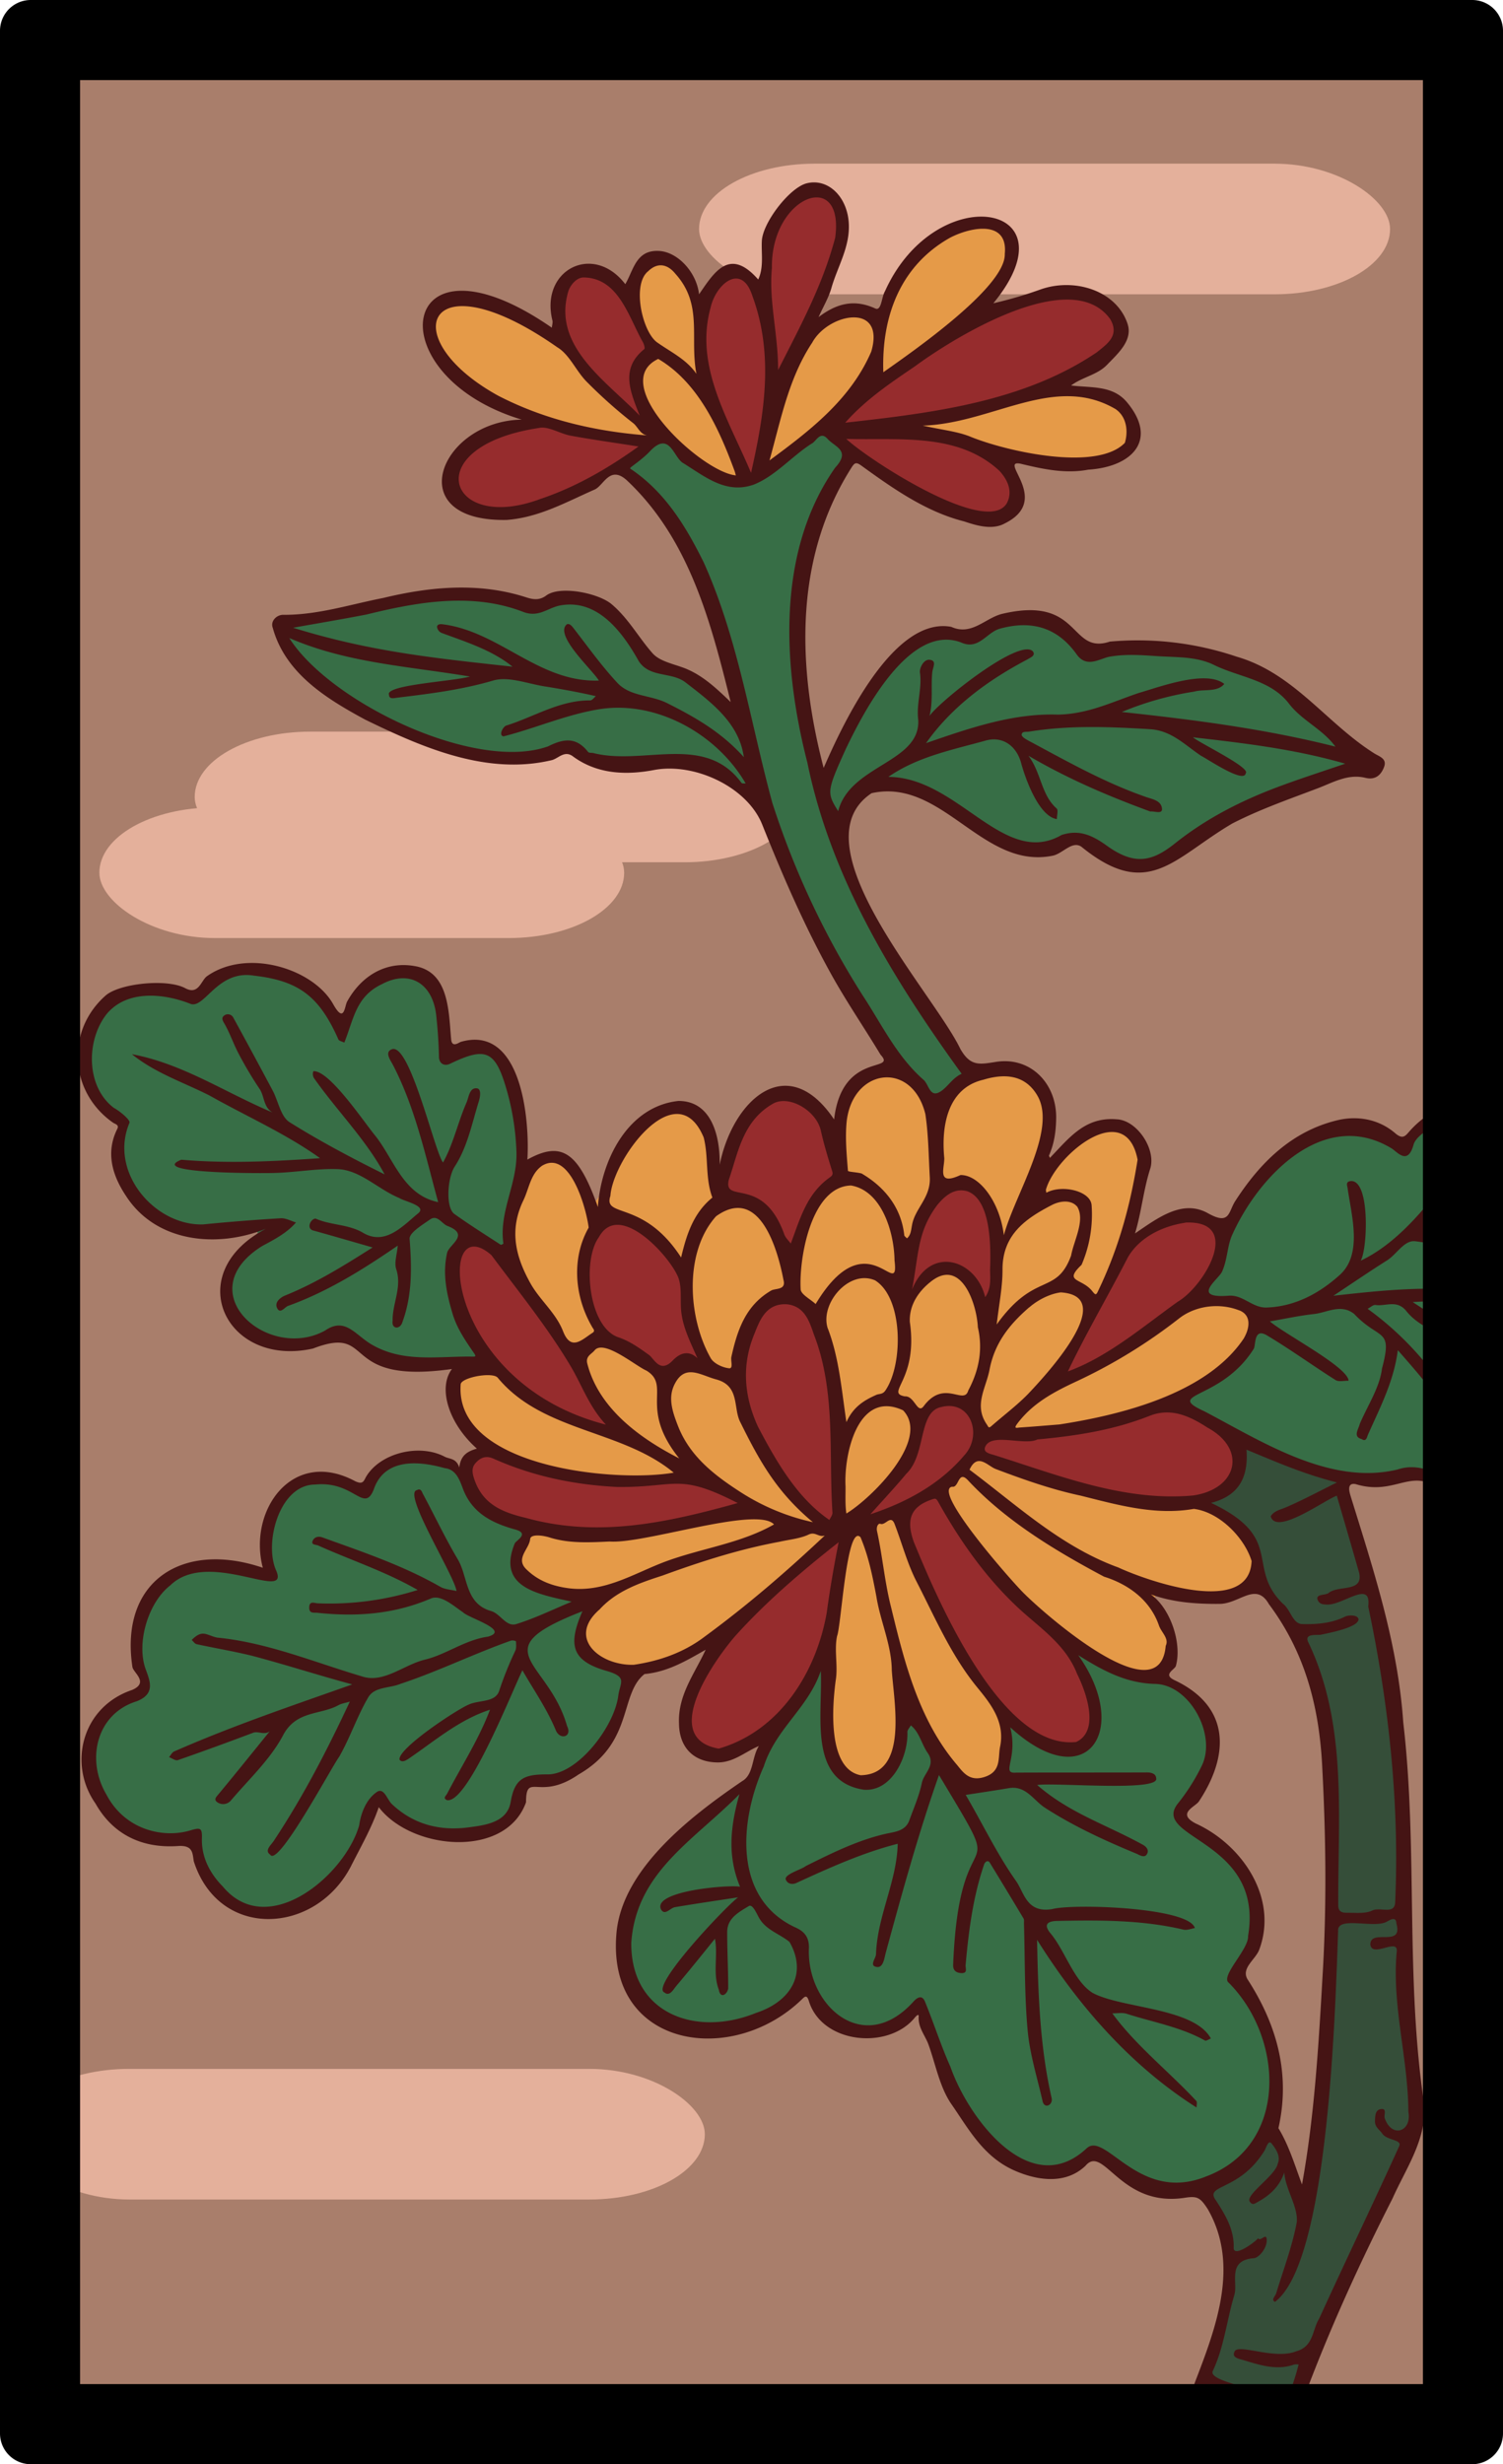 <svg xmlns="http://www.w3.org/2000/svg" viewBox="0 0 976 1600"><defs><clipPath id="a"><path d="M960 22v1556a6 6 0 0 1-6 6H22a6 6 0 0 1-6-6V22a6 6 0 0 1 6-6h932a6 6 0 0 1 6 6z" style="fill:none"/></clipPath></defs><path d="M960 22v1556a6 6 0 0 1-6 6H22a6 6 0 0 1-6-6V22a6 6 0 0 1 6-6h932a6 6 0 0 1 6 6z" style="fill:#a97e6b;fill-opacity:1" data-name="Paper Backing"/><g clip-path="url(#a)" style="clip-path:url(#a)" data-name="Wikipedia Cropped"><rect style="fill:#e4b09b;fill-opacity:1;stroke:#fef8c8;stroke-width:0;stroke-linejoin:round;paint-order:markers fill stroke" width="393.162" height="84.819" x="126.435" y="475.051" rx="75" ry="75"/><path style="fill:#376e46;fill-opacity:1" d="M535.465 280.563c-16.518-.248-36.562 33.414-56.414 31.966-36.35.16-37.35-50.89-70.24-13.51-4.3 2.7-4.952 6.752-.952 9.192 40.82 29.75 54.752 77.67 67.202 123.75 16.34 46.25-5.16 27.56-27.66 7.86-37.86-4.79-39-48.9-77-51.43-25.87 10.45-45.561-2.362-73.311-2.362-35.76 3.66-78.85 8.362-110.76 21.602.38 48.81 135.32 103.4 182.38 77.17 31.86 25 82.55-9.54 109.63 26 4.11 4.82 9-.86 13.57.59 29 67.5 57.82 150.419 115.43 202.609 6.24-1.88 27.56-14.89 18.03-21.82-31.89-47.74-66.89-96.13-83.89-151.51-4.07-7.08 3.03-8.86 6.61-12.7 4.78-12.89 16.94-28.96 32-19.15 43.36 3.57 71.48 59.86 117.91 35.86 71.17 39.67 62.41-8.94 133.17-29.94 36.78-16.26 67.68-7.19 22.94-47.56-33.86-37.24-85.28-50.22-134-44.77-22.96 11.55-27.81-24.67-55.37-20.45-12.73-2.12-24.88 8.39-35.06 12.51-15.05-7.94-34.42-.34-43.17 10.12-29.71 22.73-32.2 57.3-52.63 76.41-31.81-62.49-18.88-150.53 16.79-206.33-4.585-10.175-9.7-14.025-15.205-14.108zM160.699 629.13c-11.315-.027-21.502 5.888-31.398 16.45-44.57-8.27-85.91 3.608-69.84 60.608 25.38 39.91 16.309-.018 19.549 54.692 2.87 18.22 32.56 38.769 50.61 38.219 11.42 1.54 29.59-8.16 37.88 1.39-46.98 47.53-.62 89.08 53.6 64.17 17.12 11.28 38.22 23.49 58 20.74 44.8.32 34.52.38 18.54-33.61-5.65-16.44-9.9-49 11.81-49 6.21 2.53 13.93 13.54 20.4 7.2 2.98-34.45 16.62-69.79 2.56-104.85-5.88-27.86-19-25.3-40.88-21.56-6.84-17.81-2.25-53.47-29.84-52.47-14.98.2-30.62 12.46-35.75 26.1-8.87 15.3-20.23-28.58-60.32-27.7a33.611 33.611 0 0 0-4.92-.38zm799.62 89.988c-19.11 2.299-38.745 10.972-50.88 24.442-60.55-35.28-107.97 32.45-122.42 84-23.1 26.25 26.711 11.19 31.561 29.25-.38 6.11-8.14 7.848-7.65 15.228-1.65 20.91-64.47 31.8-32.75 46.8 34.38 19.41 71.53 39.732 111.82 42.292 27-8.71 42.63 1.87 67.52 6.17v-.022c.973.277 1.898.459 2.798.592V719.12zM269.395 945.58c-14.197.124-25.324 9.568-33.136 20.99-19.98-9.21-52.2-10.53-58.09 14.55-6.94 10.04-3.51 26.61-6.67 38.61-19.59 1.69-45.2-10.99-63.33 6.54-19.29 14.76-24.01 46.49-14.76 67.49-2.72 10.73-24.09 12.27-26.91 21.61-26.46 38.18 15.46 87.49 58.46 79.18 4.939 21.132 22.926 48.846 47.91 47.75 41.3.11 56.87-47.68 73.22-71.29 17.09 12.66 36.02 24.17 59.2 19.41 25.26-.09 27.41-15.25 35.74-31.8 34.23-.4 61.89-30.6 65.39-61.6 8.57-15.59-25.58-16.34-28.32-26.24-4.9-4.49 5.07-18.05 3-27.4-10.28-12.62-34.93-8.08-43.65-21.55-9.63-10.65 16.63-27.76-1.63-32.52-33.22-3.16-25.34-39.27-53.78-41.48-4.453-1.588-8.668-2.285-12.644-2.25zm429.877 126.467c-2.741.01-3.618 1.83-1.543 6.594 16.06 19.91 23.44 63.51-11.14 57.07-10.4.94-31.62-27.08-34.53-13.55.9 11.2 3.8 30.868-5.37 36.198-8.75-.42-21.47 7.56-28.37.81-11.46-12.32-12.18-33.819-26.88-42.919-12.33 6.93-3.69 42.76-30.33 41.76-36.99-2.33-15.52-57.97-28.16-77.15-14.81 23.56-36.38 47.11-44.75 76.31-41.3 27.64-105.85 79-72.85 138.5 25.47 36.26 82.54 21 107-5.8 22.36 27.68 37.59 40.65 72.42 16.09 12.08 5.98 11.19 26.55 18.8 37.72 11.73 34.12 54.12 90.11 93.44 55.3 18.91-.26 33.55 25.59 56.74 21.85 68.42-2.04 82.69-89.47 40.09-133.13 13.7-37.43 20.9-72.14-25.44-98.43-35.22-13.67 31.62-41.4 1.25-80.67-7.31-11.78-18.29-18.96-29.37-19.2-7.657 5.657-41.216-17.387-51.007-17.353z"/><rect style="fill:#e4b09b;fill-opacity:1;stroke:#fef8c8;stroke-width:0;stroke-linejoin:round;paint-order:markers fill stroke" width="448.718" height="84.819" x="453.95" y="106.271" rx="75" ry="75"/><path d="M634.32 1158.65c-25.22-3.39-25.6-39.68-44.54-48-7.67 2.17-3.83 12.91-4.84 18.44-.58 32.75-43.54 37.27-45.67 3.68-5.08-41.08 1.61-85.88 9.16-127.08 11-29.77-6.14-7.17-3.38-37.28-.24-12.62 1.09-25.28 4.46-35.08-.59-7.17-6.43-14.2-5.63-22.34-5.11-21.9-3.1-50.15-20.36-64-20.52-23.64-42.67 15.32-44.52 34.22-6 39.89 24.1 77.25 52.85 106.71 0 5.39 12.87 6.93 6.45 12-25 23.6-51.84 46.59-78.77 66.26-20.17 23.35-106.9 27.92-75.94-20.73 8.14-15.85-37.54-7.61-44.74-23.84-8-7.61-1.69-15 1.23-21.74-.95-6.78 11.45-8.39 18-5.48 25.31 6.69 56.06 1 81.75-4.09 57.86-8.36 51.45-9.63 7.62-41.2-22.41 29.08-111.5 7.26-139.33-17.23-18.51-15.91-19.13-45.6 8.58-43 6.75 0 8.76 2.2 9.43 2.93 14.67 14.28 44.64 38.93 68.37 32.58a6 6 0 0 0-.64-7.26c-10.44-10.59-15.45-24.91-17.9-39.2-25.3-21.8-57.09-59.59-39.75-100.18 3-19 24.69-39.54 37.55-16 5.22 4.7 5 17.42 13.37 17.93 15.3-21.61 18.73-51.24 46.14-59.09 32.91-8.62 27.51 36.28 33.18 56 1.43 5.56 6.95 4.3 11.23 4 20.51-2.47 22.87 24.24 35.17 32.09 10.42-4.43 8.06-21.93 15.84-30.56 3.85-11.51 17.47-11.6 17.9-21.63-10.56-48.76 24.39-93.92 61.66-41.14 14.51-17.95 51.77-39.91 69.08-9.44 13.21 13-11.85 48.28 10.86 40.32 52.1-50.27 63.55 6.41 43.27 52.55-5.19 13.06-9.35 32.76-19.21 41.54-8.77 3.24-3.49 13.93-10 21.93-47.19 79.13 78.33-45.59 103.94-19 40.95 47.8-116.15 92.17-149.94 82-6.12-8.74-13.64 8.48-18.84-2.21-5.17-5.43-2-18.16-12.13-16.59-10.85-5.29-26 2.78-30 14.19 2.17 26.24-24.79 36.54-30.87 57.48 3.16 6.27 9.2 2 14 .89 15 11.55 15.27 41 27.71 56.86 10.1 35.63 49.27 55.91 47.2 95.39.02 10.94-4.26 23.45-19 23.4zM391.61 786c-7.8.25-5 8-5.73 12.92-13.51 23.5-5.52 52.53 8.05 72.29 14.35 5.34 26.67 15.46 38.7 23.29 6.39-1 9.71-9.23 17.2-7.44 15.37-5.8-12.23-39.7-3-57.63 1.9-6.49-3.41-8.09-7.75-10.55-10.43-16.74-27.4-28.05-47.47-32.88zm223.68 37.84c14.26-2 14.74 18.66 25.44 20.69 15.84-17.37 7.69-69.9-14.19-77.22-17 1.38-18.83 2.16-25.4 17.76-6.33 6.72-3 18.7-11.38 22.93-10.26 2.74 0 17.7-7.25 22.32-5.68 3.19-2.12 13.07 4 13 9.49-3.95 15.67-20.91 28.78-19.51zm128 264.71c-58.11-15.18-101-67.74-130.85-116-5-8.27 6.32-12.26 10.43-17.15 4.81-3.25 6.69-11.73 12.93-10.7 41.37 16 90 35.43 136.38 31.3 7.23-1.53 13.71 2 18.73 5.58 27.78 13.84 38.4 52.95-1.17 55.46-12.35 3.63-27.88-7.59-39.5-1.77-3.01 12.99 30.95 45.43-6.91 53.25zM477.85 312.67c-24.23-.47-43.34-40.63-57.65-26-13.57-1.61-21.29-2.67-33.68-4.23-23.26-3.05-44.17-12.74-64.71-21.93-26-7.47-67.52-62.27-21.83-66.07 63.32 3 80.89 65.2 114.8 72.09 5.59-8.38-6.1-21.58 2.21-30.85 2.71-4 9-7.78 4.38-12.94-38.05-71.46 44.62-70.4 32.93 3.3-.71 4.88 1.3 10.86 1.9 16.17-.19 3.77-4.82 7-1.33 10.89 7.84 12.66 34.41 51.27 22.98 59.57zm21.8-9.71c-9.46-15.12 14.45-64.32 24.22-82.4 22.45-34.57 41.43-6.41 50.62-18.24 2.55-49.56 113.13-91.16 72.82-16.65-22.7 22.69-47.5 44-72 59.67-4.82 1.26-10-6.87-14.09 0-13.31 21.14-38.77 43.9-61.57 57.66zm193.82-2.31c-3.26 2.68-117.23-19.29-94.72-28.27 45.38-1.57 87.28-34.71 127.92-10.06 26.46 25.56-7.23 41.82-33.2 38.33z" style="fill:#e59a48;fill-opacity:1"/><path style="fill:#354e39;fill-opacity:1" d="M811.81 938.047c-4.087-.24-6.663 1.48-6.64 6.533 6.69 26.59-29.29 22.42-20.61 34.72 14.11 7.4 26.13 14.66 30.26 28.4 1.98 19.25 11.36 36.25 26.7 49.86 15.88 28.55 22.02 66.61 23.17 96.36 2.06 87.55 1.05 176.91-13.26 263.68-15.92 21.02-13.17-30.64-26.87-30.64-3.17-.44-5.38 3.91-7.17 7.71-8.67 16.14-24.69 18.29-33.13 27.64 2.75 14.71 14.06 26.67 14.44 41.94.92 27.67-7.8 58.89-19 83.84.082 4.712-4.171 13.178-8.903 22.137h64.254c3.947-10.159 8.346-20.222 11.53-30.397-.65-12.53 10.599-20.52 13.349-32.33 18.83-44.85 46.48-89.34 58.61-135 .13-35.72-10.86-69.83-7.56-105.59 1.31-101.09-6.05-201.99-39.29-297.45 1.15-10.63-1.58-10.99-11.52-13.55-10.215 1.193-36.096-17.146-48.36-17.863z"/><path d="M466.26 1139.4c-42.82-7.69-8.88-60.94 7.7-79.25 4.48-14.21 79.08-59.6 63.07-69.62-97.87-68.44-42.34-201-5-126.37 12.9 35.71 13.89 84.42 10.82 123.38-6 7.64 5.77 8.73 5.8 14.73-6.89 53.93-22.34 123.5-82.39 137.13zm226.47-3.15c-57.39-15.24-81.15-86-103-133.34-4.15-21.29-3.19-25.14-24.58-15.7-11.94-7.93 16.38-23.31 20.23-32.85 12.86-11.6 5.51-40.62 25.41-44.79 17.64-3.88 22.29 9.23 27.42 21.17 20.73 2.56 42.69-1.18 63.37-3.06 35.63-11 88.37-28.2 103.31 20-19.57 62-128.3 8.11-170.46-3-7.79 5.75-26.17 16.87-22.76 27 18.91 33.25 36.43 56.67 61.68 77.75 22.89 14.57 62.22 77.06 19.38 86.82zM392.18 995.84c-28.22-2.17-96.57-1.45-86.6-48.26 17.22-14.32 64.08 19.34 95.45 13.9 27.84-1.38 54.35-5.46 79.39 10.7 11.45 14.37-76.14 23.5-88.24 23.66zm1.26-66.84c-116.12-22.16-120.61-183-58.69-100 10.19 15 68.88 90.37 58.69 100zm301.29-34.26c-16.71-3.91 17.29-39.55 18.72-51 51.47-113.98 157.11-28.59-18.72 50.95zm-264.13-3.89c-11.2-3.07-18.09-16.26-30.32-18.76-52-40.31-4.12-128.86 43.08-45.89 3.87 7.58 2.16 17 3 25.15-2.4 9.72 17.27 28.47 6.54 34.55-8.96-8.03-14.1 4.31-22.3 4.95zm209.16-44.63C630.21 837.5 628 821 614.82 823.3c-11.67-2.8-14.29 14.63-23.7 17.84-12.64-26.44 30.15-110.49 52.24-53.31 3.46 17.67 10.45 45.17-3.6 58.39zm-126.23-34.79c-4-.59-6-5-7.92-8.39-6.87-32.18-40-16.58-36.17-38.16 12.85-73.69 78.29-69 71.73 2.86-11.24 8.64-18 20.47-22.39 38.57-1 2.69-2.48 4.9-5.25 5.12zm131.12-475c-26.95-2.83-105.83-35.2-98.79-64.67 37.74-34.13 133.14-112.9 178.59-66.5 11.9 41-83.45 57.51-112.35 64-45.56 11.6 34.09 17.74 39.76 33.74 12.2 11.43 9.59 32.58-7.21 33.47zm-320-2.72c-60.26-7.56-18.81-58.63 20.79-58.95 21.8-1.17 43.48 9.9 66.27 10.62 27.84 10.12-76.31 52.24-87.02 48.37zm163-22.78C473 294.34 468.65 269.22 461 255c-10.48-19.95-11-91 25.7-74.26 5.36 5.21 11.6-1.05 10.61-7.2-6.69-38.46 54.53-77.8 48.93-18.11-12.26 38.29-23.82 68.16-45.41 94.36-5.27 19.26.36 45.98-13.1 61.21zM415 273.85c-105.21-72.14-20.92-155.41 5.88-44.09-21.61 12.59 7.12 38.91-5.88 44.09z" style="fill:#962c2d;fill-opacity:1"/><path style="fill:#451414;fill-opacity:1" d="M529.129 118.443c-1.657-.049-3.36.12-5.09.528-11.24 2.66-28.688 25.499-29.318 37.369-.44 8.36 1.378 17.06-2.352 25.15-18.46-21-28.28-5.26-38.42 9.6-1.61-14.27-13.68-27.26-25.6-28.12-15.37-1.11-16.87 12.33-22.31 21.54-20.79-27.13-55.4-9.31-47.35 23.45.42 1.45-.21 3.2-.35 4.81-100.16-69.34-115.2 30.84-19.56 59.69-53.13.89-79.299 66.46-9.709 65.13 21-1.6 38.54-11.58 57.14-19.76 5.9-2.59 9.95-16.62 21.6-5.24 40 38.06 53.84 91.58 66.67 143.25-8.64-8.3-17-16.29-27.73-21.09-7.79-3.48-17.9-4.8-23-10.58-9.11-10.29-15.61-22.61-26.59-31.87-8.57-7.23-33.51-12.31-42.47-5.62-4.4 3.28-8.63 2.62-13.3 1.07-30.51-9.78-61.94-6.88-92.61.52-21.46 4.18-42.62 11.14-64.94 10.92-4.1 0-8.42 4-6.71 8.49 8.1 29.43 34.68 45.9 60 59.56 37.3 18.19 78.88 36.26 120.86 26.39 4.48-.9 8.41-6.72 14-2.56 16 11.86 35.1 12.22 52.64 8.9 26.33-5 60.55 10.93 70.34 35.43 13.25 33.15 27.48 66 44.81 97.2 9.88 17.83 21.47 34.71 32 52.19 11.17 12-25-2.54-30.14 42.05-30.44-45.28-65.79-12.59-74.31 29.4.36-18.45-5.25-41.51-26.8-41.4-33 3.52-50.2 38.74-52.28 68.86-12.67-35.78-23.55-43.15-45.78-30.79 1.61-27.09-4.19-87.74-43.27-76.43-1.26.44-5.56 3.93-6.21-1.36-1.66-18-1.21-44-23.53-47.82-18.72-3.43-34.74 6.18-44 22.92-1.8 3.25-1.82 14.77-9.13 1.73-13-23.14-56-36.43-81.91-18.12-3.91 2.75-5.35 12.52-14.18 7.77-11.72-6.3-42.6-3.14-51.65 4.79-25.95 22.85-23.66 62.61 4.8 82.54 1.31.91 4.11 1.35 2.8 4-7.94 15.8-2.88 30.82 5.62 43.56 19.59 30.4 59.43 34.08 90.95 21.28-55.6 29-26.29 90.47 30.48 77.83 41.35-15.94 15.91 23.71 90.22 13.29-9.44 12.72-1.66 35.9 16.2 51.67-5.36 1.65-10.4 3.67-11.42 12.27-2-6.18-6.37-5.36-9.45-7-16.4-8.6-41.25-2.56-50.69 12.4-1.93 3.06-2 6.11-7.57 3.45-40.78-21.79-69.63 19.14-59.86 56.26-51.91-17.68-93.15 8.42-84.68 64.45.62 3.73 10.92 10.08-.18 14.87C53 1108.33 44.12 1145.61 62 1171c11.71 20.73 30.89 29.19 53.59 27.62 9.88-.68 9.35 4.73 10.27 10 16.58 51.21 79.21 47.54 102.1 3 6.38-12.63 13.42-24.84 18-38.23 21.25 27.89 82.41 33.63 95.62-3.16.13-20.23 8.41-.35 34.14-18.08 35.95-20.69 26.34-52.17 42.8-65.19 15.17-1.45 27.1-8.61 39.71-15.79-7.15 15.55-18.11 29.41-17.31 47.87.14 15.78 9.72 25.18 25.05 25.3 10.44.08 17.85-6.89 26.83-10.66-4.7 7.27-3.31 18.46-10.8 22.76-32.66 22.28-78.86 57.26-81.79 100-5.61 73.64 75.87 85.69 121 41.24 1.59-1.54 2.84-2.28 4 1.44 8.42 28 51.68 32.08 68.88 10.87.59-.75 2.63-2.93 2.48-.66-.49 7.21 4.22 12.24 6.39 18.28 4.68 13 7.25 27.65 14.91 38.68 11.25 16.2 20.78 34.31 41.25 43.18 15.9 6.89 33.46 8.5 45.76-3.23 12.05-14.31 22.51 27.72 65.2 20.65 7.55-1.09 9.43.2 14.1 7.3 21.14 36.48 5.33 77.42-8.49 113.33-.742 2.454-2.935 7.186-5.608 12.798h9.645c1.427-3.623 2.72-7.305 3.793-11.088 13.14 5.23 32.25 15.9 45.35 6.93-1.3-1-2.57-2.83-4-3a148.59 148.59 0 0 1-26.09-5.94c-7.38-2.38-12.58-4.88-11.24-7.73 7.37-15.62 9.08-33 14-49.37 2.43-8.12-4.86-22.55 12.72-23.89 3.11-.24 8.67-6.46 8.31-12.14-.28-4.61-4 1.58-5.62-.78-1.92 2.43-15.45 12.44-15.84 6.47.47-11.88-5.26-21.41-11.38-30.87-8.24-10.87 14.68-5.67 31.19-32.17 1.39-2 2.59-7.84 4.9-4.88 2.31 2.96 6.13 8 3.86 13.16-1.6 7.76-21.62 20.39-18 24.66 1.81 2.51 3.4.91 5.11 0 7.71-4.25 14-9.8 17.16-19.1.88 11.32 8.93 21.86 8.15 32.16-2.91 15.73-8.72 30.93-13.41 46.33-.58 1.89-3.49 4.16-.75 5.51 35.25-26.38 39.17-192.84 41-240.86-.76-10.06 24.42-1 32.08-6.27.91-.35 5.63-3.76 5.73 1.41 4.63 16.06-16.92 3-16.89 13.76 1.16 8.76 18-4.49 17.15 4.34-3.29 35.15 7.33 69.15 7.54 104.07 2.44 13-10.75 17.64-15.37 4.25-.65-2.06 1.63-6.3-2.26-5.89-3.89.41-4 4.47-4.06 8 0 3.86 3 5.37 4.78 8 3 4.41 12.84 3.73 11 8-17 37.46-35 74.86-52.06 112.17-4.45 7.15-3.52 18-14.79 21.09-14.47 5.88-38.65-5.68-40.23.53-1.46 3.15 2 4.09 3.72 4.6 11.44 3.3 22.83 7.78 35.06 3.51a8.83 8.83 0 0 1 2.94 0c-2.148 8.475-5.12 16.769-8.268 25.028h10.39c.403-1.183.764-2.166 1.037-2.677 16.64-44.67 36.26-87.831 57.84-130.221 8.74-19.64 22.1-38.16 20.58-60.91-12.48-82.36-3.998-165.7-13.638-248.27-3.47-50.85-19.221-98.65-34.221-147-.64-2.23-2.73-8.8 3.3-7.61 23.76 7.28 34.39-8.42 50.51.66 4.827 2.637 10.566 4.868 16.489 6.142v-8.547c-13.02-3.858-24.848-12.754-39.738-7.754-43.85 10.57-87.72-17.94-125.42-37.75-26.76-12.27 10.81-6.851 32-40.611 1.46-2.38-.15-13.92 8.6-8.7 15.2 9.07 29.578 19.52 44.548 29 2.08 1.31 5.591.34 8.441.42-.46-8.88-41.22-30.07-51.12-38.52 10-1.72 19.25-3.76 28.58-4.77 8.67-.94 17.54-6.91 26.16-.07 16.57 17.51 25.22 8.68 18.08 35.42-1.49 12.35-9.3 23.93-14.38 35.85-1.1 4.14-4.55 8.41 1.18 10 3 2 3.44-1.32 4-2.66 7.82-17.65 16.91-34.86 19.47-55.08 13.21 15.08 26.16 29.71 35.7 47.14.95 1.729 2.144 4.993 3.899 6.825v-14.5c-15.25-26.017-34.691-48.657-59.2-66.314 1.72-.88 3.562-2.71 5.122-2.48 6.65 1 13.86-3.691 20 3.929 8.624 10.75 22.142 14.464 34.078 20.316v-8.482c-10.222-4.976-19.888-11.021-29.918-17.655 10.294-.708 20.178-.55 29.918 0v-8.021c-26.977-1.978-53.556.79-81.43 3.912 12.69-8.41 23.66-15.92 34.89-23 6.44-4.08 11.321-13.66 18.741-12.32 4.422.47 17.036 2.84 27.799 3.246v-9.098c-9.01-.277-18.812-.043-21.95-.799 7.42-10.7 14.22-20.488 21-30.298 1.73-2.51.52-4.55-1.56-5.93-1.54-1-2.658-.361-3.908 1.379-15.88 20.55-33.761 42.9-57.291 54.05 4.62-7.89 6.17-53.59-6.82-51.64-3.06.5-1.91 2.92-1.72 4.3 2.52 17.87 9.78 42.56-4.56 56.14-13 11.89-29.05 21-48.11 21.62-9.14.27-15.21-8.4-24.47-7.68-25 1.95-6.68-10.56-4.39-15.53 3.61-7.85 3.33-16.69 6.65-24 17.27-38.4 59.65-82.64 103.47-56.13 3.7 2.24 10.44 11.33 14.26-2.32 2.032-7.254 16.23-14.616 29.399-18.113v-8.92c-11.67 2.049-22.344 7.533-31.62 17.803-2.84 3.14-4.47 6.19-9.65 1.73-10.67-9.2-24.57-11.55-37.41-8.49-29.79 7.11-50.34 27.54-66.44 52.44-4.67 7.22-3.4 16-17.75 8-16.56-9.29-32.558 3-47.378 13.09 4.21-13.9 5.44-28.26 9.86-42 4-12.62-8.52-31.5-21.69-32.09-20.66-1.76-30.841 12-43.381 25-.23-.53-.79-1.2-.63-1.56 3.39-7.7 4.5-15.47 4.63-24.11.35-22.5-16.5-40.12-39-36.63-10.8 1.68-16.64 3.09-23.21-8.39C606.05 644.43 516.23 548 566 515c46.15-10.13 72.09 50.26 118 40.51 6.41-1.6 12.27-9.75 18.22-5.73 43.5 35.42 60 7.16 98.09-15.14 18-9.23 36.9-15.77 55.61-22.89 9.72-3.7 19.45-9.49 30.76-6.7 6.44 1.58 10.21-1.85 12.15-7.23 1.88-5.2-3.11-6.62-6.21-8.52-31.33-19.66-52.28-52.16-89.58-62.93a200.72 200.72 0 0 0-82.35-9.78c-26.58 8.77-18.38-30.26-70-18-11 2.73-19.71 14.4-33 8.41-37.53-6.89-70.12 62.37-82.84 91.61-17.2-65.7-19.29-136.2 18.15-195.11 2-3.17 3.07-3.6 6.57-1 20.53 14.83 41.74 29.8 66.57 36.07 8.38 2.82 18.49 5.77 26.58 1.15 30.37-15.21-5-41.55 10-38.63 14.47 3.49 29 6.67 43.92 3.87 28.76-1.81 45.67-19.51 24.95-44.05-9.3-10.85-23.11-9-36.07-10.62 7.55-5.59 17-6.82 23.33-13.4 7.35-7.59 16.91-16 13.32-26.72-7.22-21.54-34.36-30-56.41-22.26a267.28 267.28 0 0 1-30.7 9c53.77-65.55-37.47-80.92-70.4-7.77-2.28 3.86-2.24 13-6.29 11.15-13.92-6.36-25.29-3.12-36.82 5.61 3-6.71 6.55-12.59 8.36-18.95 4-14.08 12.34-26.87 11.23-42.53-1.032-14.613-10.411-25.633-22.011-25.977zm.848 9.729c8.469-.193 14.89 7.756 12.363 26.187-8.21 31-22.45 57.001-37.05 85.881-.01-23.64-6.12-44.78-4.03-66.35-.416-27.763 16.338-45.437 28.717-45.718zm107.457 20.36c8.997-.24 16.306 3.69 15.046 16.318.74 21.56-60.46 63.86-78.88 76.84-1.2-35.2 10.34-68.6 43.01-87.16 5.805-3.103 13.825-5.812 20.824-5.999zm-208.15 23.73c3.446.098 6.616 2.216 9.226 5.427 18.22 20.16 9.21 41.391 13.72 65.051-6.39-9.35-16.39-14-25.25-20.25-9.73-6.44-16.89-37.71-6.11-46.36 2.882-2.8 5.732-3.945 8.413-3.868zm-50.073 7.898c22.67.47 29 25.83 38.37 42.21.66 1.29 1.37 3.83.82 4.27-15.68 12.69-9.27 27.24-3 43.22-22.24-22.95-57.24-45.35-46.19-81.24 1.66-4.27 5.64-8.62 10-8.46zm98.568.707c4.14-.099 8.118 3.008 10.721 11.063 14 37.79 8.1 76-.8 115.07-14.7-34.91-36.7-68.94-26.33-107 2.162-9.9 9.51-18.968 16.41-19.133zm214.309 13.662c11.962-.165 22.23 3.398 28.902 12.75 6.27 10.8-2.4 16.24-8.54 21.32-47.64 32.4-107.57 39.63-163.59 45.85 13.29-15.02 29.29-25.719 45.31-36.629 18.822-13.88 64.846-42.834 97.918-43.29zm-392.434 4.24c13.314-.22 34.382 7.175 62.266 26.731 7.95 4.77 12.15 15.39 19.06 22.36a315.89 315.89 0 0 0 30.22 26.9c3 2.35 4.39 7.15 9 7.95-33.81-2.62-66.58-10.21-96.75-25.81-45.81-25.296-51.057-57.679-23.796-58.13zm254.25 7.319c9.527-.236 16.59 6.002 11.875 22.172-13.37 31.07-39.63 51.17-66.09 70.7 7.4-26.57 12.422-53.22 27.532-76.2h.039c5.13-9.725 17.118-16.436 26.644-16.672zM427.43 233.039c25.96 15.28 39.51 45.39 49.57 72.73.35.94.56 1.93.83 2.9-22.32-2.1-84-59.6-50.4-75.63zm266.994 24.23c10.07.193 20.041 2.52 29.986 8.35 7.18 4.93 8.32 14.24 6.05 21.9-18.36 19.09-78.21 5.27-101-4.26-8.34-3.21-17.58-4.1-30.24-6.91 33.9-1.012 64.994-19.657 95.204-19.08zm-342.268 20.385c5.722.033 12.304 4.145 18.543 5.256 14.14 2.58 28.39 4.56 43.92 7-20.3 14.57-41.149 26.51-63.799 34.09-60.22 22.58-79.84-34.2-1.06-46.09.779-.182 1.579-.26 2.396-.256zm181.535 5.301c.173-.014.35-.011.53.008.96.103 2.027.699 3.24 2.066 4.63 5.22 15.278 7.37 4.828 18.67-38.38 54.78-34 129.392-18 191.512 15.34 75 55.882 140.74 100.182 202-5.79 2.58-8.782 8.099-13.282 11.209-7.37 5.09-7.87-4.12-11.41-7.24-17.37-15.18-27.199-36.05-39.549-54.82a541.59 541.59 0 0 1-58.74-125.19c-14.13-52-22.28-106.71-44.56-156.1-11.4-23-24.61-44.89-46.42-59.95-1.15-.8-2.05-.82-.28-2.16 4.12-3.13 8.35-6.24 11.87-10 12.63-13.4 15.24 3.84 21.3 7.58 14.4 8.88 27.94 20.51 46.07 14.11 14-5.52 25.07-18.75 37.79-26.73 2.004-1.055 3.835-4.76 6.431-4.965zm15.89 2.045c34.86.94 72.409-4.18 99.349 20.65 5.86 6.35 8.74 13.85 4.83 21.17C640.6 348.51 563.3 298 549.58 285zM298.728 390.023c13.928.062 27.757 2.124 41.171 7.336 9.5 3.6 15.31-2.178 22.9-4.048 24.93-5.3 41.41 17.06 52 36 7.13 10.91 21.06 6.76 30.21 13.66 16.45 12.73 35 26.288 38 48.638-14.46-16.2-31.7-25.998-49.93-35.138-10.58-5.28-23.89-4.18-32.17-13.08-10.05-10.8-18.73-22.892-27.77-34.602-1.46-1.88-3-4.199-5-3.459-8.61 7 16.75 29.74 20.75 36.56-38.94 1.34-64.22-31.72-101.27-36.53-2.11-.29-3.74.06-3.81 1.68a5 5 0 0 0 2.73 3.83c15.91 5.91 33 11.21 46.27 22-50-5.5-92.07-9.63-142.47-25.28 19-3.39 33.36-5.81 47.66-8.59 19.802-4.88 40.372-9.066 60.729-8.977zM664.12 405.95c14.04-.184 25.759 5.886 35.059 18.98 6.55 9.22 15.14 2.51 21.6 1.41 10.89-1.84 21.37-.9 32-.24 12 .74 24.49.211 35.54 5.641 16.43 8.1 36.73 9.51 48.74 25.19 8.44 11 21.66 16.33 30.11 27.85-45.62-11.51-91.6-17.45-138.7-22.49a203.06 203.06 0 0 1 46.84-13.21c6.52-1.85 15 .6 19.71-5-11.9-9.38-41.64 1.86-55.46 5.83-17.24 5.79-33 13.77-52.79 14.09-29.36-1-57.84 9-85.43 18.51 16.83-23.78 40.26-40.9 65.81-54.34 1.85-1.21 5.66-2.46 3.5-5.3-8.84-8.84-60.74 32.71-67.07 42 2.41-9.47.86-19 1.8-28.29.33-3.34 3.19-7.57-1.62-8.17-4-.55-6.77 5.46-6.37 8.29 1.49 10.36-2.45 20.2-1.11 30.79 1.43 27.74-44.34 29.18-52 59.19-7.4-11.9-7.56-12.78 4.92-40.3 11.61-24.36 41.54-82.05 75-69.19 11.41 5.11 16.44-6.62 25.11-9 5.193-1.423 10.13-2.18 14.811-2.24zm-476.271 8.33c37.57 16.2 76.22 18.16 117.34 25-10.61 3.09-55.29 5.39-52.59 11.84.14 3.09 3.24 2.13 5.18 1.9 21-2.52 41.83-5.088 62.42-11.138 9.91-2.92 22.23 2 33.4 3.78 11.17 1.78 22.33 3.819 33.35 6.349-1.22 1-2.45 2.76-3.66 2.75-19.88-.14-36.47 10.71-54.59 16.36-2 .64-5.19 6.4-1.72 7 20.63-5.25 40.4-14 61.69-17.55 37.41-6.22 77 16.1 95.55 48.14-.95-.09-2.32.13-2.75-.41-23.77-32.44-63.63-11-96.26-19.37-1.12-.18-2.75 0-3.27-.64-7.58-9.63-15.45-9-26-3.69-47.12 16.88-141.49-28.37-168.09-70.32zm519.627 57.787c13.097-.06 26.213.61 39.343 1.405 13.92.84 22.66 10.299 33.13 17.279 4 1.93 28 18.35 29 11.29 3.31-3.59-30.08-19.65-34.27-23.3 33.32 3.78 66.15 7.66 98.85 17.12-15.05 5.14-29.53 9.8-43.8 15.14-24 9-46.49 20.48-66.73 36.61-14.82 11.82-26.18 14.52-44.3 1.47-10-7.21-18.38-10.52-29.35-6.93-37.44 21.62-67.14-37.52-112.5-37.72 19-13.1 41.24-17.49 63-23.52 11.35-3.32 20.52 3.61 23.39 15.09 2.81 10.15 11.49 34.16 23.06 35.84 0-2.35 1-5.84-.12-6.86-10.19-9-9.9-23-18.34-34.28 26.33 15.39 52.35 26.37 79.13 36.21 2.67-.35 7.83 1.9 7.59-1.7-.4-5.85-7.11-6.36-11.55-8.14-26.38-9.28-50.67-23.06-75.26-36.23-1.71-.92-4.36-2.51-4.32-3.72.08-2.49 2.92-1.77 4.81-2.07 13.06-2.13 26.14-2.922 39.237-2.984zm-546.66 161.01c1.35.035 2.756.17 4.222.414 28.93 3.34 42.272 13.35 54.672 41.33.28 1 2.529 1.44 3.879 2.14 6.23-15.64 7.54-30 24.5-38 17.94-9.55 32.8-.38 35.15 20.06 1 9.07 1.61 18.07 1.81 27.15.1 4.66 3.66 6.23 7.14 4.55 22.89-11 29.21-8.89 36.44 15.61a165.38 165.38 0 0 1 6.74 41.79c.63 20.44-11.45 38.73-8.49 59.26 0 .22-1.4 1-1.68.86-10.1-6.57-20.32-13-30.13-20-5.75-4.09-4.65-23.29.22-30.81 8.3-12.8 11.14-27.87 15.6-42.2.79-2.51 2-8.27-1.31-8.6-4.57-.46-5.13 5.39-6.5 8.94-5.64 12.72-8.7 27.32-15.38 39.21-5.43-6.5-21.82-79.57-33.65-73.33-4.3 2-.4 7.06 1.16 10.09 14.51 28 21.07 59 29.32 89-22.53-4.65-28.61-27.54-40.62-42.84-7.37-8.82-30-42.94-40.41-42.17a5.06 5.06 0 0 0 .45 4.55c14.72 21 33.74 39.88 45.8 62.43-21-10.42-42-21.53-61.81-33.94-5.68-3.66-7.21-13.6-10.9-20.53a4331.181 4331.181 0 0 0-25.63-47.47 3.94 3.94 0 0 0-6.06-1c-2 1.65-.39 3.67.83 5.87 3.36 6.05 5.58 12.71 8.84 18.82a246.12 246.12 0 0 0 13.49 22.67c3.34 4.9 2.42 11.93 8.49 15.4-30.58-12.82-58.4-31.74-91.34-37.84 15.27 12.34 33.58 18.26 50.53 26.89C160 724.81 185.68 736.1 207.83 752c-29.86 2.12-60.21 3.58-90.1 1-23.24 9.29 56.18 8.83 60.07 8.6 14-.3 27.91-3 41.47-2.49 14.71.56 26.22 13.1 40 18.74 3.14 2.22 18.61 5.17 12.11 10.07-10.67 8.93-21.86 21.28-36.38 12.08-9.53-5.2-20.49-4.49-30.11-8.79-3.28.21-6.4 6.84-.93 7.9 12.86 3.58 25.67 7.32 38 10.86-17.78 11.24-36.31 22.92-56.75 31.17-3.44 1.39-6.84 4.5-5.41 7.85 2 4.75 5-.28 7.25-1.07 25.68-9.25 48.63-23.61 71.24-39.15-.46 5.59-2.39 11-1 15.29 3.92 11.77-2.59 22.35-2.32 33.56-.87 5.47 4.95 5.86 6.41.63 6.42-17.62 6-35.5 4.61-53.87-.29-3.9 8.15-9 13.28-12.59 4.82-3.33 7.56 2.79 11.39 4.26 14.78 5.67.89 12-.33 17.46-3.08 13.73-.3 26.45 3.51 39.35 2.88 9.77 8.59 17.93 14.24 26.14 1.22 1.77.33 1.89-1 1.86-22.51-.44-45.68 4.37-66.57-8.37-10.35-6.43-16.7-17.33-29.43-8.55C174 884.3 122.31 839 170.2 809.07c7.93-4.27 16-8.41 22-15.33-3.31-1-6.68-2.92-9.91-2.73a1305.531 1305.531 0 0 0-50.49 4c-31.21.9-61.31-33.84-47.72-66 .68-1.76-6-7.42-10.19-9.7-18-13.67-18.13-43.52-4.74-60.76 13.26-16.11 37.32-13.65 55-6.58 8.597 2.148 16.402-19.42 36.666-18.894zm490.648 65.774c9.076-.125 17.053 3.41 22.416 12.94 12.42 22.4-14.72 63.44-22 90.22-2.73-22-16.1-39.24-28.15-39.07-15.69 7.25-10.362-4.44-10.542-11-2.03-20.5 1.962-45.45 25.362-50.87 4.437-1.35 8.788-2.164 12.914-2.22zm-75.662.675c10.555-.077 21.156 7.574 25.127 23.985 2 13.57 2.08 27.25 2.84 40.86.74 13.33-9.73 20.22-11.56 31.23-.61 3-.68 6.35-3.27 8.45-.6-.68-1.65-1.31-1.74-2-1.9-17.83-12.57-31.23-27.66-40.09-3-.9-8.86-1-8.92-1.79-.84-10.71-1.87-21.54-.81-32.11 2.126-18.434 14.03-28.447 25.993-28.535zm-67.371 15.387c10.06-.24 22.231 8.604 24.588 19.158 2 8.94 4.68 17.74 7.41 26.49.83 2.64-.87 3.33-2.15 4.33-14.66 10.67-18.81 26.86-24.78 42.54-1.41-1.93-3.33-3.67-4.16-5.83-13.79-38.72-39.67-19.52-36.12-35.41 6-17.19 8.85-38.23 28.73-49.57 1.95-1.115 4.16-1.652 6.482-1.708zm-69.31 8.395c6.827-.208 13.17 4.067 17.839 15.263 3.27 12.84.879 26.44 5.639 39-12.37 10.07-16.79 24.1-20.31 38.9-24.5-37.87-51.04-25.24-45.87-40.12h-.04c1.271-17.625 23.865-52.47 42.741-53.043zm282.632 11.687c7.878-.14 14.417 4.786 16.967 17.977-4.79 30.24-12.482 57.85-25.532 85-1.47 3.35-1.929 2.65-3.529.86-6.8-9.28-19.57-5.91-7.32-17.59a82.54 82.54 0 0 0 6.51-38.802c-.78-9.22-19.28-13.53-29.4-8-.07-.81-.45-1.739-.15-2.369 4.583-15.271 26.323-36.79 42.454-37.076zm-363.613 20c14.156-.158 22.641 30.309 24.129 42.086-11.19 19.72-9.33 44.41 2.07 64.18.62 1.36 2.57 2.79.4 4.16-6.58 4.17-13.9 12.29-19.09-1-4.71-12.1-15-20.12-21.15-31.09-9.65-17.23-14-34.42-4.68-53.84 3.74-7.7 4.6-17.09 11.95-22.41h-.04c2.25-1.416 4.388-2.063 6.41-2.086zm194.53 14.745c20 3.44 28 30.52 28.21 48.65 3.33 27.86-17.66-27.47-51.23 28.32-3.4-3.19-9.56-6.23-9.73-9.58-1.15-20.48 6.94-66.87 32.75-67.39zm71.23 3.153c1.402-.022 2.863.177 4.39.636 15.56 5.72 15.15 37.271 14.62 51.041v.02c.1 5.84.82 11.82-3.15 17.65-5.89-24.35-35.7-34.21-47.52-4.92 4.44-23 3.32-37.41 16.4-54.91 4.234-5.192 9.186-9.426 15.26-9.517zm67.938 7.277c2.976.04 5.782 1.02 7.752 3.41 5.17 8.83-2.27 21.86-4.05 31.68-9.63 26.17-23.54 10.09-48.32 44.74 1.44-12.77 3.83-24.19 3.78-35.6-.09-22.69 14.9-33.13 32.06-42 2.656-1.37 5.802-2.27 8.778-2.23zm-212.887 4.144c17.918-.215 26.478 29.214 29.809 46.715 1.89 6.8-5.3 5.32-8 6.92-16.69 9.73-22 25.85-25.81 43-.59 2.63 1.44 7.791-1.56 7.461-4.27-.47-10-3.16-11.92-6.65-14.71-25.98-17.47-68.64 3.53-92.05 5.183-3.717 9.816-5.346 13.951-5.396zm292.578 9.446c34.96-.165 10.44 41.33-6.619 51.37-22.8 16.26-45.18 35.69-71.46 45.33 11.71-24.61 26.37-49.53 39-74.16 7.21-12.38 21.55-20.09 37.37-22.42v-.08a47.4 47.4 0 0 1 1.71-.04zm-371.01 1.533c14.676-.454 34.309 21.988 39.27 32.707 3.37 6.66 1.731 15.8 2.611 23.79 1.12 10.17 5.7 19.24 10.51 30.11-7.33-6.95-13.67-1-16.18 1.57-8.18 8.46-12-1.34-15.29-3.71-6.34-4.55-12.41-8.93-19.88-11.46-19.35-6.51-23.76-50.01-12.56-65.16 3-5.423 7.027-7.708 11.52-7.847zm-93.01 14.1c3.154-.124 7.074 1.592 11.641 5.607 17.73 23.87 36.66 47.1 51.72 72.59 7.13 12.14 11.82 25.87 22.57 37.41-92.602-23.712-108.005-114.74-85.93-115.607zm307.983 18.355c12.388.537 18.894 21.624 19.508 34.092 3.39 14.58.6 28.18-6.24 41-2.81 9.85-15.46-7.56-28.75 9.9-4.27 6.13-6-6.56-12.41-6.08-13.06-2.45 8.67-10.22 3.24-48.19l-.01.08c-.58-10.78 5.29-19.7 13.32-26.15 3.71-3.028 7.084-4.443 10.125-4.638.412-.027.818-.031 1.217-.014zm-53.64 2.148a17 17 0 0 1 6.437 1.463c18.19 11.4 18.24 53.842 7 70.942-1.94 3.32-4.2 2.48-6.18 3.36-8 3.53-15.098 7.84-19.478 17.75-3.24-21.84-4.79-41.691-11.99-60.651l-.01.08c-4.944-14 9.199-33.36 24.22-32.944zm127.007 9.245c38 2.53-9.92 53.999-21.42 66.119-7.29 7.42-15.708 13.73-23.558 20.61-2 1.78-2 .59-3.16-1.11-8.47-12.49-.43-23.43 1.84-35.39 3.33-17.59 13.22-29.67 25.77-40.53l-.01.08c6.68-5.79 14.648-9.08 20.538-9.78zm-179.19 7.675c.421 0 .852.01 1.292.034 11.83 1.28 14.73 11.53 17.69 20 14.23 36.77 9.41 77.2 11.93 115.37 0 1.54-1.25 3.12-2 4.68-20.86-14.25-34.362-37.73-46.132-60.11l-.01.05c-9.39-20.14-10.849-40.35-2.789-60.21 3.284-8.088 7-19.773 20.02-19.814zm279.6 1.24c5.208-.076 10.5.815 15.49 2.784v-.04c7.88 3.11 6.941 11.31 2.891 18.27-23.89 35.78-79.45 49.6-119.65 55.81-8.59.69-17.18 1.42-25.78 2-1.79.13-4.35 1.09-1.5-2.67 10.1-13.35 23.86-20.56 38.76-27.49A343.59 343.59 0 0 0 765.73 856c6.42-5 14.861-7.816 23.54-7.943zM390.585 874.99c8.516.217 23.427 12.47 29.195 14.94 16.29 9.94-5.159 24.06 21.291 57-25.53-13.01-52.27-32.47-59.69-61.54-1.19-4.74 2.45-6 4.52-8.36 1.094-1.5 2.719-2.09 4.684-2.04zm57.75 16.002c5.147-.088 10.92 3.102 16.736 4.649 15.2 4.05 11.09 17.999 15.34 27.119 12.71 25.75 23.87 46 47.47 65.6a143 143 0 0 1-47.57-19.92c-16.76-10.84-32.56-23.14-40.15-42.84-3.29-8.51-6.46-17.54-2.43-26.14 2.975-6.347 6.6-8.4 10.604-8.468zm-132.129 1.877c3.194-.055 5.874.418 6.955 1.621 29.2 35.39 80.53 33.62 114.34 61.7-37.72 6.59-142.56-3.26-138.34-57.46.495-3.066 10.017-5.74 17.045-5.86zm300.256 20.041c15.198.15 20.68 20.082 9.75 31.99-16.09 19-37.71 30.56-61 38.31 7.78-8.76 15.819-17.29 23.309-26.29 13.2-12.63 7.48-40.55 22.92-43.39 1.772-.44 3.449-.635 5.02-.62zm-41.186.145c3.345-.063 7.057.756 11.164 2.666 18.12 19.05-20.77 57.28-36.83 67-.89-5.97-.478-11.91-.548-17.83l-.01.08c-.911-18.236 5.784-51.532 26.224-51.916zm183.346 4.056c8.998.248 17.313 4.524 25.469 9.819C810 941 803.47 966.84 774.8 971c-44.8 4.09-87.08-13-129-26.17-2.5-.8-7-1.51-6.28-4.74 3.21-10.5 25.48-1.12 34.15-5.47 25-2.28 49.58-6.05 73.15-15.44 3.438-1.313 6.76-1.955 9.992-2.063a30.36 30.36 0 0 1 1.81-.006zm50.818 24.159c19.25 7.94 36.94 15.77 58.73 21.28C856.58 968.27 846 974 835 978.71c-3.64 1.58-7.59 2.2-9.85 5.8 3.41 12.81 35.31-10.77 42.92-13.36 4.93 16.91 9.81 33.56 14.57 50.25v.02c2.63 12.83-13.75 7.51-20.14 13.08-2.56 1.47-8.76.4-6.64 4.77.92 1.91 2.81 2.51 5 2.51 10.41 1.39 29.9-16.87 27.63 1.31 13.32 63 20.41 128.12 17.47 192.51-.71 7.65-9.79 2.47-14.76 4.86-4.46 2.15-10.43 1.48-15.73 1.49-3 0-6.5.12-6.46-5-.28-57.29 6.16-117.14-19.41-170.56-3-5.91 5.37-4.58 8-4.94 5-1.13 24.56-4.68 24.58-10.08-.44-2.82-5.89-2.88-8.6-1.78-8.66 4.39-18.56 5.18-28 4.91-6.26-.15-7.55-9.61-12.58-13.28-24.23-23.91 1.74-42.53-46.56-65.41 19-4.84 24.21-17.73 23-34.54zm-493.511 4.8c1.354-.033 2.842.273 4.492 1.01 25.56 11.43 52.34 17 80.41 18.4 38.66.42 39.42-9.46 78.2 10.44-46.69 13-91 22.55-137.57 9.63-14.7-3.48-27.4-8.46-33.11-24.06-1.5-4.1-2.52-8.05.27-11.31 1.993-2.33 4.328-4.037 7.308-4.11zm319.949 2.596c3.677.023 7.507 3.959 10.764 5.184 18 6.79 36.09 13.21 55 17.24 24.29 6.06 48.34 13 73.6 8.62 16.4 2 32.789 18.449 37.509 33.83-1.41 35.92-66.37 13.46-86.17 4.39v-.04c-37.41-13.49-66-40.43-97-63.61 1.939-4.234 4.09-5.628 6.297-5.614zm-367.357 1.475c6.74-.067 13.827 1.303 20.18 3.1 7.45.79 9.72 7.548 12 13.628 6 15.66 18.92 22.09 33.93 26.25 9.57 2.65.37 7.101-.41 9.111-11.67 28.73 15.43 32.82 37 37.74-12.22 5.06-23.8 10.77-36 14.54-6.61 2-10.22-6.74-16.34-8.48-17-4.85-14.85-22.22-21.66-33.66-8.19-13.76-15-28.34-22.63-42.44-.51-.94-1.21-3.94-3.8-2.41-9.75 1.59 24.39 55.63 25.65 65.51-3.53-.87-7.5-1-10.53-2.74-24.17-13.82-50.4-22.61-76.39-32-3-1.1-5.32-.17-6.36 1.88-1.54 3 1.86 2.65 3.42 3.31 21.82 9.78 43.76 16.88 64.66 28.88a190.28 190.28 0 0 1-65 8.66c-1.94-.08-5.38-1.84-5.45 2.71-.07 4.11 3 3.21 5.27 3.45 25.27 2.68 49.72 1 73.68-9.26 6.47-2.77 14.4 4.5 21 9 3.75 3.77 31 11.64 16 15.78-14.78 2.06-26.85 11.52-40.82 14.9-13.97 3.38-26.89 15.72-41.19 10.78-31-9.22-61.5-22-93.82-25.1-7.17-1.66-9.32-5.51-16.42 1.53 1.07 1 2 2.49 3.21 2.75 12.09 2.63 24.33 4.64 36.32 7.62 22.54 6 41.41 12.19 64.72 18.5-40.68 14.39-77.19 26.68-115.62 43.51-1.39.58-2.24 2.45-3.35 3.72 1.92.7 4.22 2.46 5.71 1.94 16.38-5.69 32.68-11.66 48.9-17.78 3.35-1.26 7.15 1.72 10.77-.93-11.42 14.07-22.74 28.21-34.34 42.12-1.64 2-.88 3.07.28 3.91a6.59 6.59 0 0 0 9-1.31c11.7-13.76 25.48-26.55 33.75-42.2 8.55-16.19 24.21-13 36-19.53 2-1.08 4.34-1.38 7.33-2.29-14.94 31.92-30 61.08-49.15 90.08-1.83 3-6.61 6.5-2.54 9.31 5 8.53 39.92-57.09 44.74-63.51 7.12-12.42 11.67-26.32 18.91-38.65 4.07-7 13.87-5.8 20.91-8.75 24.43-8.08 47.52-19.5 71.86-28.1a5 5 0 0 1 3.17.46c.07 2.07.37 4.43-.48 6.19a224.17 224.17 0 0 0-10.44 26c-2.57 7.7-13 5.8-19.71 8.88-7.74 3.18-46.28 28.59-45 35.81 1.48 1.9 3.62.8 5.61-.44 17.14-11.62 32.92-25.47 53.13-32-7.2 19.13-18.36 36.3-27.75 54.36-.82 1.58-3 3-.27 4.31 13.42 3 42.49-71 49.08-84.27 7.92 13.73 15.88 25 21.67 38.93 2.72 6.59 10.94 4.38 7.29-2.83-12.22-43-55.93-48.76 10-74.43-9.4 21.57-7.28 32.13 15.5 38.67 14.18 4.08 8.92 7.45 7.78 16.25-2.62 20.08-26.42 51.13-46 51-15-.09-21.25 2.46-23.87 17.89-2.28 13.38-16.58 15.08-27.31 16.5-18.33 2.42-35.63-1.67-49.82-15.12-3.09-2.93-5.13-11-9.76-7.85-6.85 4.64-10.34 13.63-11.47 21.6-9.08 32.29-59.31 74.89-88.55 39.8-8.24-8.35-14-19-13.58-31.42.2-6.74-1-7-7.65-5-16.9 5.06-42.12.19-54.47-23.49-13.23-22.54-6.41-52.27 19.81-60.4 12.25-4.82 8.59-13.08 5.75-20.9-6.17-17 1.72-43.32 16-54.33 24.77-24.23 78.12 11.5 68.73-9.75-7.94-17.82 2.13-55.72 25.33-55.72 25.35-2.59 31.71 19 38.08 3.18 4.312-12.75 14.585-16.849 25.82-16.96zm356.507 8.853c.967-.06 2.214.626 3.944 2.586 24.61 26.22 56.399 45.33 87.949 62.14 16.17 5.06 30.18 15.48 35.77 32 1.69 4.43 6.58 8.23 4.28 12.9-3.82 44.85-77.38-19.5-91.72-33.73-6.47-6.1-60.63-67.23-46.94-69.59 3.428.75 3.817-6.128 6.717-6.306zm-18.164 14.139c.764-.044 1.42.33 2.207 1.736 14 25.09 30.18 48.34 51.3 68.33 14.12 13.35 31.52 24.13 39.06 43.65 5.77 11.56 15 36.952-.59 44.202-48.36 5.37-89.74-91.642-105.3-129.522-5.17-14.13-2.79-23.13 11.78-28 .59-.195 1.085-.37 1.543-.396zm-116.287 13.346c5.69.088 9.949 1.057 12.043 3.322-21.63 12.31-46.65 15.378-69.92 23.898-20.58 7.54-40.189 20.862-64.209 17.432-10.46-1.49-19.46-5-26.82-12.32-7.08-7 2-13.002 2.6-19.522.33-3.38 8.11-2.47 12.66-1 12.78 4 26 3.191 39 2.611 18.484 1.333 69.99-14.803 94.646-14.421zm87.785.443c.928-.02 1.797.633 2.578 2.658 4.81 12.44 8.18 25.57 14.24 37.34 12.09 23.51 22.44 48 39.52 68.83 8.75 10.69 18.092 22.44 14.692 38.6-1.42 7.21 1 16.09-10.49 19.56-9.57 2.9-13.641-3.38-17.471-8-24.67-28.91-34.06-66.28-42.81-102.42-4.17-16.32-5.52-33-9.09-49.24-.62-2.82.7-5.38 2.2-4.82 2.27.845 4.59-2.463 6.631-2.508zm-50.955 8.842c2.908-.12 4.851 2.32 8.174 1.256-25.58 24.04-50.4 45.42-78.44 65.98v.01c-13.35 10-28.88 15.47-45.58 17.92-21.85.66-43.69-17.33-22.14-36 10.9-11.91 25.75-17.08 40.7-21.9 24.84-9.08 49.86-17.12 75.92-21.94 6.44-1.49 13.33-2 19.17-4.76.803-.375 1.525-.539 2.196-.566zm29.742 1.482c.52.008 1.06.279 1.622.844 5.26 12.36 7.84 25.4 10.33 38.56 2.56 16.12 9.86 31.41 10 47.9 1.37 21 10.9 67.57-20.24 68.1-21.6-4.19-18.44-44.76-16.18-61.54 1.58-9.4-1.06-19.56.88-28.82 2.588-6.348 5.79-65.165 13.588-65.044zm-12.558 4.113c-3 15.12-5.67 30.441-7.74 45.791-6.77 38.46-30.22 76.28-69.33 87.98-.84.26-1.74.34-1 .2-38-6.8-3.55-56.14 10.46-72.55 20.29-22.69 43.79-42.67 67.61-61.42zm270.043 33.563c3.378-.031 6.494 1.607 9.347 6.629 23.86 31.93 32.89 67.64 34.7 106.94 2.32 44.64 2.87 89.509.16 134.269v.02c-2.57 45.15-5.31 91.41-13.35 135.59-4.75-12.64-8.41-25.17-15.31-36.56 7.81-34.75-.64-66.7-20.18-96.82-4-7.12 5.07-12.52 7.64-18.88 12.67-33.67-11-68.32-41.07-82.08-12.88-6.59-.32-10.86 2-14.43 19.22-29 21.34-61.12-15.94-78.71-7.84-3.7.25-6.8.94-9.21 4.12-14.59-3.54-37.53-16.28-46.45 14.65 5.28 29.73 6.31 45.16 6.15 8.334-.262 15.734-6.4 22.183-6.458zM700.16 1074.68c16.2 10.21 31.27 18.26 50 18.68 22.29.49 39.79 32.7 30.43 52.72a128.78 128.78 0 0 1-15.31 24.42c-19.55 23.41 55.71 23.54 45.18 86.54.57 8.57-18.21 26.17-12.54 30.34 36.08 36.27 38.97 106.38-15.58 126.1v.02c-42.94 16.76-64.49-29.86-76.69-18.63-36.87 34.51-77-20-88.43-52.8-6.18-13.82-10.8-28.34-16.54-42.37-1.8-4.41-4.71-3.15-7.52-.07-32.11 35.67-69 3-67.91-34 .46-7.48-2.68-11.53-8.86-14.2-40.85-19.09-35.95-70-20.4-104.54 7.88-24.63 28.89-37.9 37-62 1.41 28.09-8.52 71.54 27.82 77.14 18.09 1.57 28.94-21.12 28.44-37.33-.18-1.35 1.43-2.94 2.22-4.42 5.73 4.57 7 12.47 11.17 18.22 5.08 7.81-2.65 12.75-4 19.06-1.73 8.35-5.26 16.33-8.17 24.42-2.6 7.21-9.92 7.44-15.47 8.73-18.4 4.26-35 12.6-51.69 20.86-2.57 2.25-15.17 5.65-12.86 9.22 1.17 2.37 3.89 3 6.54 1.87 21.51-9.86 43-19.64 65.95-25.51-.51 24.4-13.31 47-14.09 71.81-.31 3-4.6 7.52.6 8.19 4.06.52 4.7-5.28 5.76-9.34 10.61-38.9 21.15-77.34 34.53-115.28 47.53 79.25 13.32 19.39 9.22 122.9-.26 3.6 1.51 5.45 5.13 5.68 4.57.29 2.76-3.15 2.94-5.19 2-22.29 4.8-44.43 12.15-65.73.73-1.48 2.51-2.75 3.68-.56 7.333 12 14.594 24 21.78 36 .53.89.27 2.28.3 3.44.68 23.1.27 46.3 2.38 69.27 1.43 15.63 6.33 31 9.8 46.39 1.54 4.79 6.74 1.78 5.77-2.43-7.71-33.84-8.78-68.17-9.45-102.8 27.29 43.49 61.23 82 103.55 108.88 0-1.47.55-3.54-.19-4.3-17.74-19.06-39.29-36-54.49-56.81 3.15 0 6.54-.64 9.4.28 17 5.49 34.88 8.5 50.76 17.35.79.43 2.53-.85 3.83-1.33-10.92-20.11-57.92-19.43-76.83-29.62-12-7.55-17.7-26.9-27-38.3-5.72-6.63-1.37-8.29 4-8.41 27.47-.56 55-.71 82 5.64 2.28.54 5-.6 7.43-1-3.75-13.5-79.13-16-92.57-12.33-16.76 2.85-18.21-10.73-23.6-18.31-12.4-17.55-21.69-37.2-32.63-55.81 9.48-1.48 18.77-2.84 28-4.4 11.15-1.89 16.06 8 23.48 12.74 18.89 12.18 39.22 21.47 59.85 30 2.36 1.22 5 2.54 6.38.06 1.53-2.64-.45-4.95-3.14-6.3-23.48-12.89-47.45-20.46-68.15-38.53 11.51-1.78 80.33 4.59 77.23-4.5-.07-2.62-2.82-3.68-5.85-3.67-28.37.11-56.74 0-85.1.13-10.17.79 1.47-8.88-3.78-29.44 49.74 45.51 78.68 1.66 44.14-46.84zm-219.99 90.26c-6.23 21.91-7.68 40.76.4 60.1-7.4-1.42-57.18 2.72-51.3 14.77 2.47 4.28 5.94-1 9.06-1.5 12.68-2.15 25.4-4 41-6.39-8.29 6.1-57.18 57.93-47.9 61.76 3.47 2.94 5.92-2.1 7.9-4.42 8.42-9.89 16.5-20.07 24.95-30.45 2.06 11.26-1.57 22.44 2.5 33.11 1 6 5.41 3.24 6.1-.88 0-12.2-.68-24.4-.66-36.6 0-9.1 7.8-13 14-16.83 2.49-1.52 5 4.68 6.79 7.82 4.5 7.79 13.22 10.16 19.66 15.45 11.66 20.27 1.17 38.6-21.79 46.12-38.69 15.73-81.37.8-80.94-45.64 3.21-45.76 40.46-66.22 70.23-96.42z"/><rect style="fill:#e4b09b;fill-opacity:1;stroke:#fef8c8;stroke-width:0;stroke-linejoin:round;paint-order:markers fill stroke" width="448.718" height="84.819" x="8.974" y="1343.305" rx="75" ry="75"/><rect style="fill:#e4b09b;fill-opacity:1;stroke:#fef8c8;stroke-width:0;stroke-linejoin:round;paint-order:markers fill stroke" width="340.781" height="84.819" x="64.53" y="524.257" rx="75" ry="75"/></g><g data-name="Red Japanese Frames"><path d="M0 20v1560a20 20 0 0 0 20 20h936a20 20 0 0 0 20-20V20a20 20 0 0 0-20-20H20A20 20 0 0 0 0 20zm924 1528H52V52h872z" style="fill:#000;fill-opacity:1"/><path d="m952.1 15.41-23.41 23.42a4 4 0 0 1-2.83 1.17H50.14a4 4 0 0 1-2.83-1.17L23.9 15.41A2 2 0 0 1 25.31 12h925.38a2 2 0 0 1 1.41 3.41zM40 1549.86V50.14a4 4 0 0 0-1.17-2.83L15.41 23.9A2 2 0 0 0 12 25.31v1549.38a2 2 0 0 0 3.41 1.41l23.42-23.41a4 4 0 0 0 1.17-2.83zM936 50.14v1499.72a4 4 0 0 0 1.17 2.83l23.42 23.41a2 2 0 0 0 3.41-1.41V25.31a2 2 0 0 0-3.41-1.41l-23.42 23.41a4 4 0 0 0-1.17 2.83zM925.86 1560H50.14a4 4 0 0 0-2.83 1.17l-20 20a4 4 0 0 0 2.83 6.83h920.55a2 2 0 0 0 1.41-3.41l-23.41-23.42a4 4 0 0 0-2.83-1.17z" style="fill:#000;fill-opacity:1"/></g></svg>